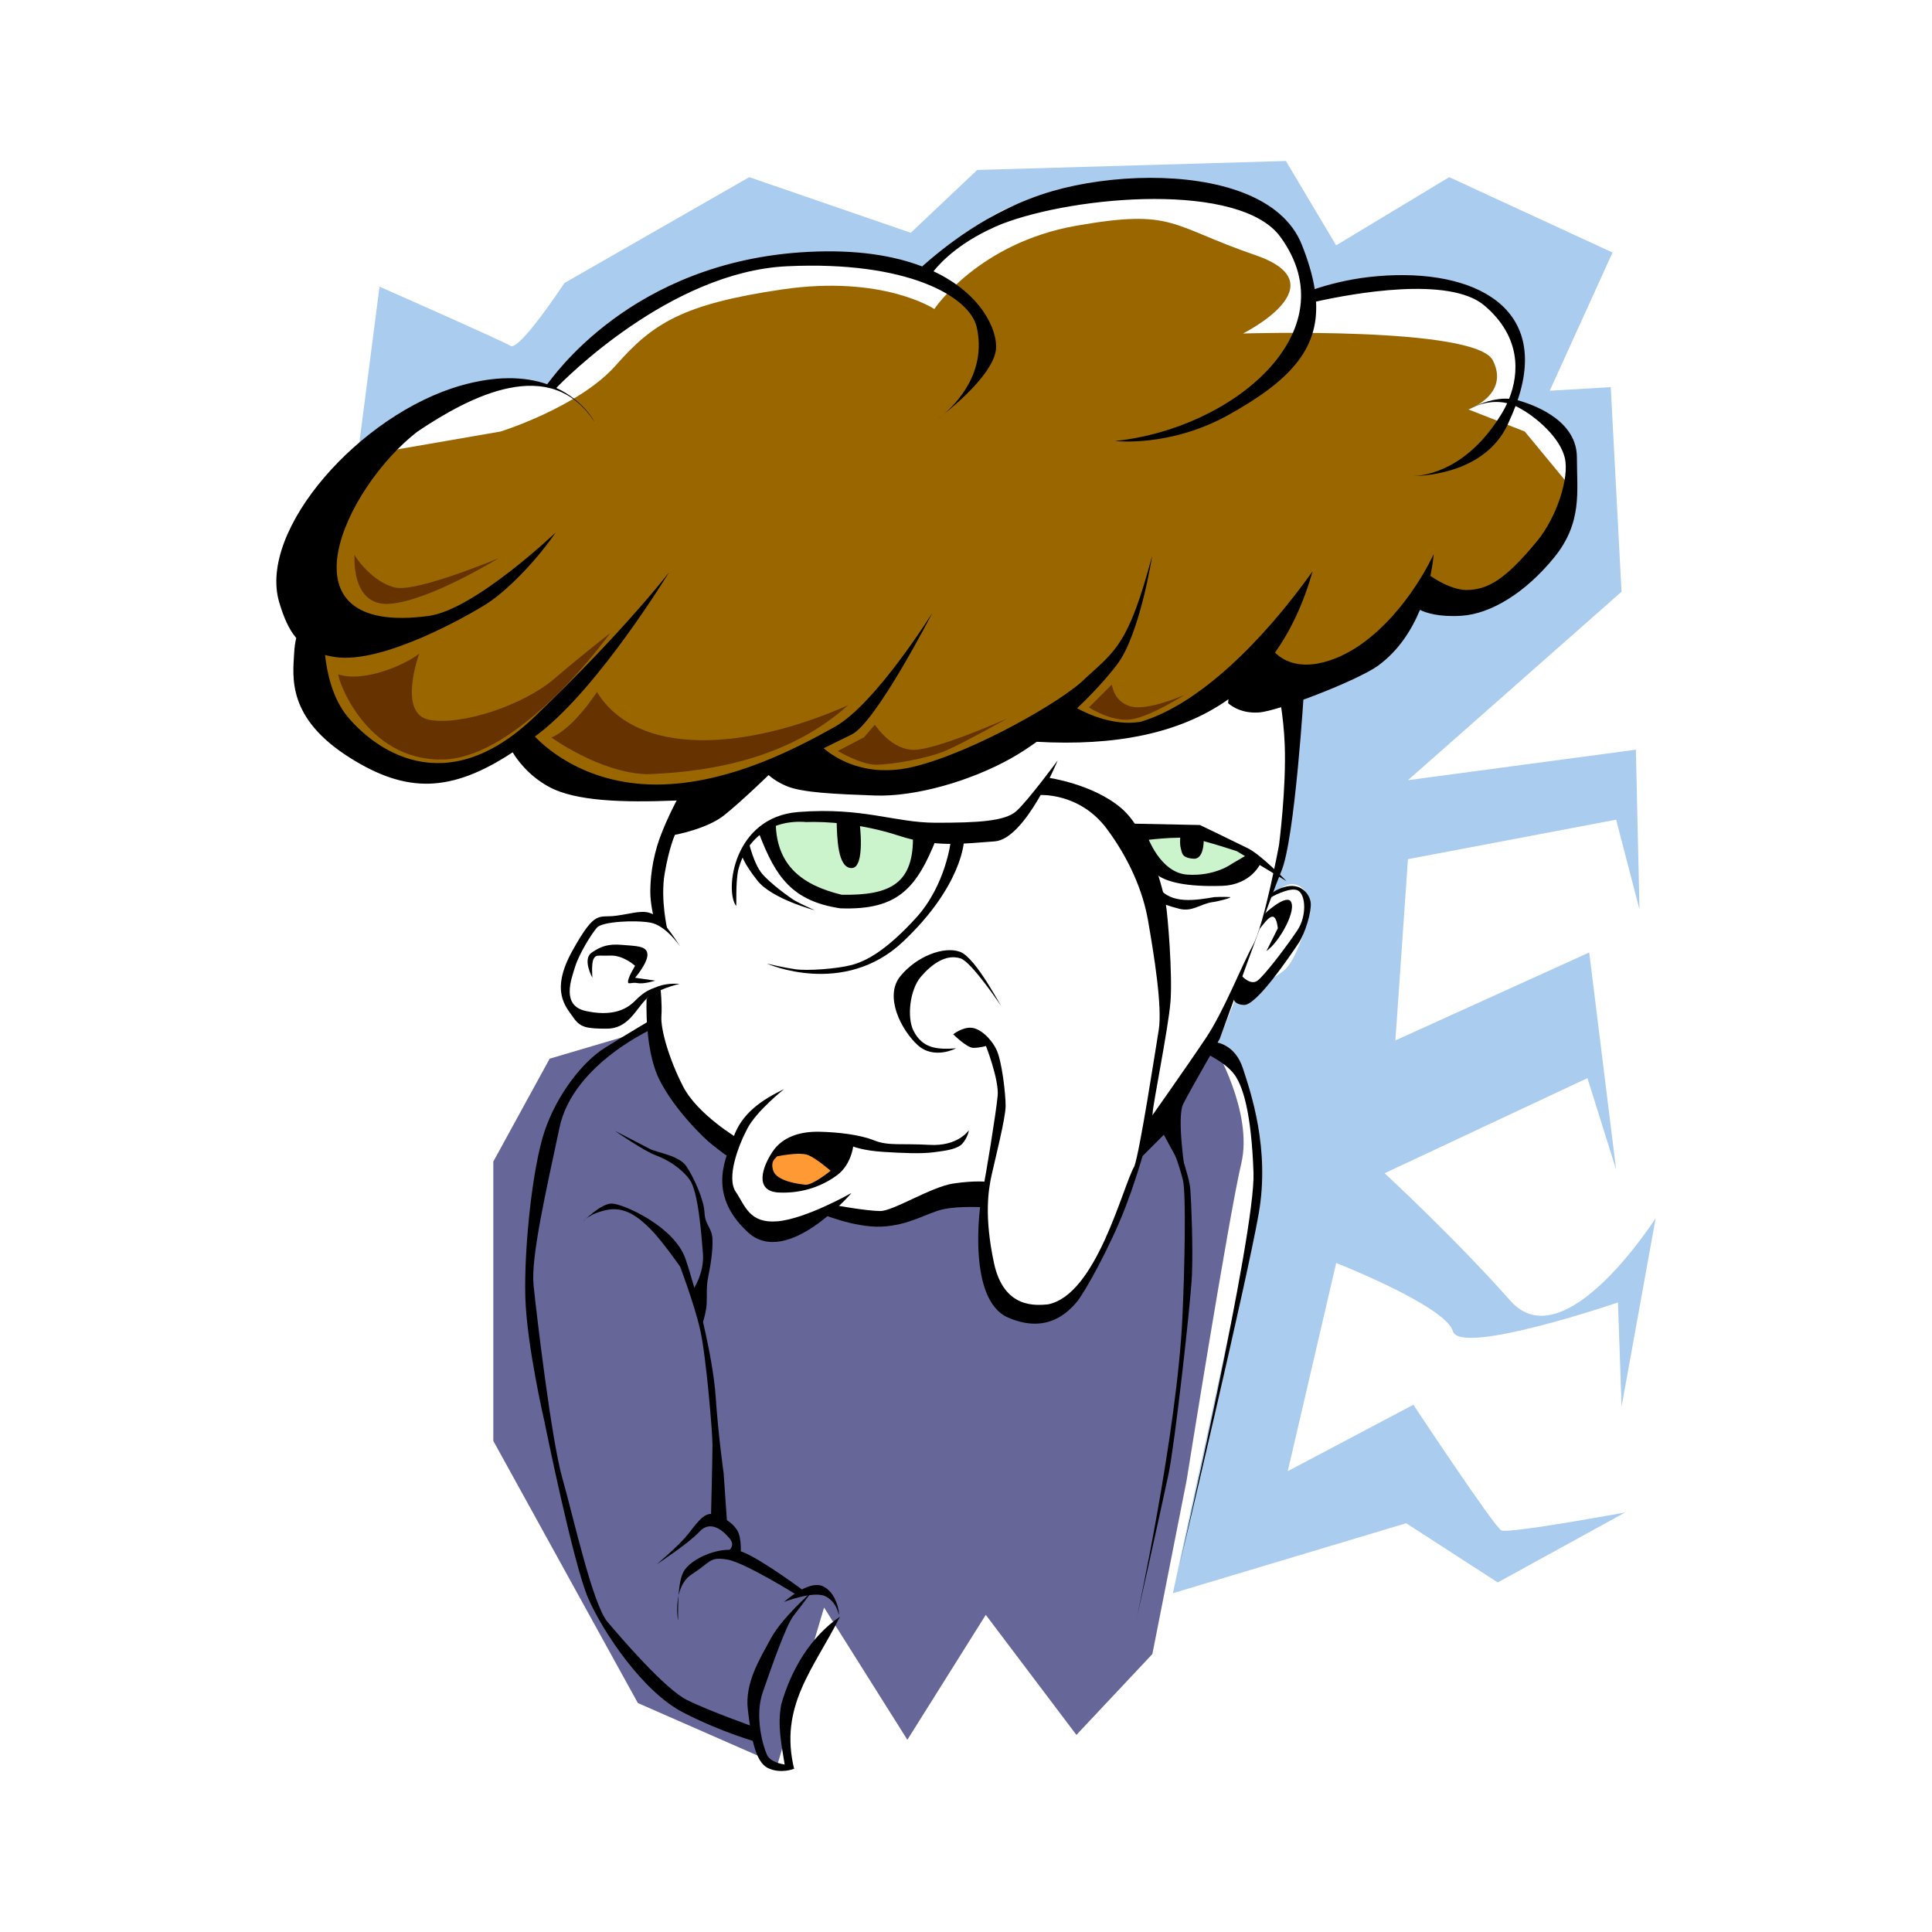 <svg:svg xmlns:dc="http://purl.org/dc/elements/1.1/" xmlns:ns1="http://sodipodi.sourceforge.net/DTD/sodipodi-0.dtd" xmlns:ns2="http://www.inkscape.org/namespaces/inkscape" xmlns:ns4="http://creativecommons.org/ns#" xmlns:rdf="http://www.w3.org/1999/02/22-rdf-syntax-ns#" xmlns:svg="http://www.w3.org/2000/svg" height="796.566" id="svg2" version="1.1" viewBox="-86.212 -48.644 796.566 796.566" width="796.566" ns1:docname="Calcando a Paco.svg" ns2:export-filename="C:\Diegui\Dise&#241;o\Dise&#241;os del Inkscape\Paco.png" ns2:export-xdpi="90" ns2:export-ydpi="90" ns2:version="0.47 r22583">
  <ns1:namedview bordercolor="#666666" borderopacity="1.0" id="base" pagecolor="#ffffff" showgrid="false" ns2:current-layer="layer5" ns2:cx="456.09028" ns2:cy="312.28502" ns2:document-units="px" ns2:pageopacity="0.0" ns2:pageshadow="2" ns2:snap-bbox="false" ns2:snap-grids="false" ns2:snap-to-guides="false" ns2:window-height="708" ns2:window-maximized="1" ns2:window-width="1024" ns2:window-x="-4" ns2:window-y="-4" ns2:zoom="0.82646681">
    <ns2:grid empspacing="10" enabled="true" id="grid2888" snapvisiblegridlinesonly="true" spacingx="20px" spacingy="20px" type="xygrid" visible="true" />
  </ns1:namedview>
  <svg:g id="layer5" ns2:groupmode="layer" ns2:label="Color">
    <svg:path d="m67.68 138.36-25.254 48.487 2.02 33.335 6.061 36.365 44.446 16.162 34.345-18.183 30.304 21.213s30.304 9.091 45.456 1.01c15.152-8.081 40.406-11.112 40.406-11.112l46.467 10.101 60.609-28.284 26.264 6.061 43.436-21.213 20.203 5.051 45.456-18.183 16.162-23.233 20.203 4.041 34.345-26.264 3.03-21.213-19.193-23.233-23.233-9.091s17.172-6.061 10.101-20.203-103.03-11.112-103.03-11.112 40.406-20.203 5.051-32.325-33.335-19.193-73.74-12.122c-40.406 7.071-58.588 34.345-58.588 34.345s-21.213-14.142-62.629-8.081-53.538 14.142-68.69 31.314-47.477 27.274-47.477 27.274l-52.527 9.091z" id="path2873" style="fill-rule:evenodd;fill:#996600" />
    <svg:path d="m184.86 374.73 7.071 25.254 24.243 24.243-3.03 17.172 15.152 17.172 26.264-7.071 18.183 4.041 34.345-11.112 13.132-2.02s-4.041 31.314 1.01 35.355c5.051 4.041 14.222 22.38 22.223 18.183 15.929-8.357 29.578-40.151 29.578-40.151l13.858-35.61 27.499-37.542s16.221 27.266 11.17 48.479c-5.051 21.213-22.507 130.48-22.507 130.48l-14.142 71.72-31.314 33.335-37.375-49.497-32.325 51.517-34.345-54.548-19.193 64.649-57.578-25.254-59.598-108.09v-115.16l23.233-42.426 44.446-13.132z" id="path2875" style="fill-rule:evenodd;fill:#666699" ns1:nodetypes="cccccccccsscccscccccccccccc" />
    <svg:path d="m230.81 292.92s5.377-6.145 14.593-5.377c9.217 0.768 33.795 3.84 33.795 3.84l15.746 5.761s-0.768 6.913-2.688 11.905c-1.92 4.992-13.825 15.362-22.658 15.362-8.833 0-27.651-8.833-27.651-8.833l-9.985-16.13-1.152-6.529z" id="path2877" style="fill-rule:evenodd;fill:#ccf4cc" />
    <svg:path d="m381.73 296.38 25.731-2.688 23.81 10.369s0.384 5.761-9.217 7.297c-9.601 1.536-13.825 4.992-21.122 1.92-7.297-3.072-18.05-16.514-19.202-16.898z" id="path2879" style="fill-rule:evenodd;fill:#ccf4cc" />
    <svg:path d="m233.77 426.63s-3.561 4.818-3.352 7.541c0.209 2.723 10.474 6.494 10.474 6.494l10.683-0.838 9.008-7.96-13.197-8.588-13.616 3.352z" id="path2881" style="fill-rule:evenodd;fill:#ff9933" />
    <svg:path d="m59.938 149.46 38.479-31.819 23.679-10.36 19.979 2.96 35.519-31.079 57.718-22.199 53.278 5.18h8.88s21.459-23.679 36.999-26.639c15.54-2.96 62.898-13.32 78.438-7.4 15.54 5.92 31.819 10.36 35.519 23.679 3.7 13.32 5.18 25.159 5.18 25.159s25.899-11.84 45.139-10.36c19.239 1.48 32.559 9.62 36.999 18.499 4.44 8.88 2.96 32.559 2.96 32.559s11.84 2.22 18.499 12.58c6.66 10.36 7.4 30.339-2.96 42.179s-5.18 21.459-25.159 25.159c-19.979 3.7-28.859-0.74-28.859-0.74s-2.22 15.54-17.019 22.939c-14.8 7.4-36.259 17.759-36.259 17.759s1.48 40.699-1.48 48.838c-2.96 8.14-7.4 35.519-7.4 35.519s5.92-9.62 12.58-4.44c6.66 5.18-1.48 28.119-6.66 33.299-5.18 5.18-19.979 10.36-19.979 10.36l-8.88 22.199s9.62 4.44 11.84 15.54c2.22 11.1 8.88 29.599 6.66 40.699s-36.259 168.71-36.259 168.71l96.197-28.859 37.739 24.419 52.538-28.859s-48.098 8.88-51.058 7.4c-2.96-1.48-36.259-51.798-36.259-51.798l-51.798 27.379 19.979-85.837s45.139 17.759 48.099 28.119c2.96 10.36 68.078-11.84 68.078-11.84l1.48 42.919 14.06-77.698s-37.739 59.198-59.938 34.039c-22.22-25.16-51.82-52.54-51.82-52.54l83.617-39.219 11.84 37.739-11.1-89.537-79.918 36.259 5.18-74.738 85.837-16.28 9.62 36.999-1.48-65.858-93.977 12.58 88.057-77.698-4.44-84.357-25.159 1.48 25.899-56.978-67.338-31.079-46.619 28.119-20.719-34.779-127.28 3.7-27.379 25.899-66.598-22.939-76.218 43.659s-18.499 28.119-22.199 25.899c-3.7-2.22-54.018-24.419-54.018-24.419l-10.345 79.93z" id="path2883" style="fill-rule:evenodd;fill:#aaccee" ns1:nodetypes="ccccccccssscsscssscscscssccssccccscccscccscccccccccccccccccccccscc" />
  </svg:g>
  <svg:g id="layer2" transform="translate(0 -352.36)" ns2:groupmode="layer" ns2:label="pelo">
    <svg:path d="m387.97 377.04c-14.298 0.026-28.606 2.097-40.178 5.447-27.028 7.824-46.601 24.777-53.813 31.082-11.528-4.426-26.917-7.052-47.168-5.991-73.539 3.852-105.87 53.02-107.43 54.557-4.543-1.577-9.987-2.587-16.485-2.487-5.556 0.086-11.877 0.984-19.027 3.014-41.598 11.812-83.816 59.487-74.964 89.361 1.879 6.341 3.981 11.163 7.026 14.742-0.402 1.622-0.733 3.685-0.871 6.318-0.514 9.758-3.079 26.704 23.112 43.137 23.024 14.446 41.286 14.595 66.994-2.324 1.543 2.587 6.262 9.53 15.033 14.27 10.926 5.906 30.418 6.496 52.27 5.61 10.191-0.413 24.415-5.329 37.727-10.93 1.461 1.361 4.084 3.41 8.043 5.029 6.497 2.658 19.774 3.24 36.311 3.831 16.536 0.591 39.287-5.892 56.119-15.341 3.521-1.977 7.072-4.293 10.566-6.808 32.054 1.796 58.878-3.225 79.049-17.538l-0.145 1.598s4.422 4.44 12.691 3.849c8.268-0.591 40.849-13.307 49.02-19.208 8.588-6.202 13.997-14.899 17.393-23.076 2.364 1.153 7.766 3.032 17.157 2.415 12.11-0.796 26.278-9.46 38.09-23.929 11.812-14.469 9.459-27.166 9.459-41.34 0-14.139-14.984-20.931-24.437-23.602 13.704-40.517-21.347-55.312-61.202-50.799-9.448 1.07-17.444 3.312-22.458 4.993-0.861-5.526-2.633-11.564-5.301-18.283-8.037-20.233-35.285-27.646-62.582-27.596zm1.598 8.715c22.798-0.034 43.828 4.26 52.124 15.632 28.651 39.274-20.13 79.318-68.21 84.151 0 0 22.142 2.663 46.06-10.33 25.669-14.168 37.949-27.131 36.856-47.15 15.012-3.334 54.955-10.697 69.463 1.67 15.078 12.854 14.335 27.859 10.131 38.399-6.122-0.434-12.1 2.106-14.924 3.522 2.626-1.237 8.01-3.152 14.143-1.688-0.619 1.35-1.291 2.62-1.979 3.776-14.164 23.795-31.822 26.102-36.728 26.271 6.125-0.105 31.161-1.834 39.688-23.021 0.926-2.008 1.736-3.965 2.451-5.864 0.365 0.163 0.722 0.354 1.089 0.545 7.382 3.839 17.123 12.393 19.19 20.661 2.067 8.268-3.339 24.606-11.22 34.259-13.806 16.91-20.668 19.78-28.05 20.37-7.075 0.566-15.414-5.314-16.104-5.81 1.118-5.326 1.343-8.951 1.343-8.951s-10.224 23.036-29.539 36.91c-10.684 7.674-26.284 12.965-35.893 3.686 6.546-9.204 11.754-20.32 15.523-33.515-20.493 28.743-46.752 54.84-70.861 62.019-10.942 1.891-21.817-3.151-26.253-5.574 6.566-6.202 12.32-12.556 16.503-18.047 9.449-12.402 14.47-44.88 14.47-44.88-9.823 36.908-15.213 39.175-27.76 50.781-8.519 8.748-46.074 30.423-70.879 36.329-19.943 4.748-32.611-4.046-36.819-7.68 5.005-2.446 9.104-4.512 11.438-5.61 10.04-4.725 33.37-50.2 33.37-50.2s-23.328 37.501-40.16 46.95c-17.54 9.847-41.643 21.848-67.629 23.62-32.524 2.218-50.995-14.256-56.082-19.59 0.632-0.478 1.265-0.956 1.906-1.452 24.784-19.188 53.413-66.249 53.413-66.249s-17.975 23.619-55.465 59.568c-37.489 35.949-66.763 12.325-77.034 0-6.356-7.628-8.559-18.385-9.332-25.49 1.308 0.335 2.69 0.631 4.194 0.853 19.871 2.944 55.465-17.473 62.655-22.095 7.19-4.622 19.006-15.914 28.25-29.267 0 0-33.377 31.837-52.379 34.405-63.523 8.581-34.596-52.879-4.63-75.999 21.808-14.658 54.762-31.862 72.93-4.121 0 0-4.319-8.61-15.668-13.889 3.193-3.313 47.026-47.889 95.08-50.164 49.905-2.362 75.402 12.591 78.25 25.091 4.22 18.523-8.291 31.422-13.635 35.966 5.739-4.588 20.886-17.517 21.605-27.106 0.555-7.405-5.731-22.471-25.781-31.881 3.248-4.091 11.59-12.748 28.141-19.499 15.381-5.923 39.947-10.279 62.745-10.312zm-86.71 88.798c-1.33 1.063-2.306 1.834-2.306 1.834s0.919-0.655 2.306-1.834zm217.92-2.76c-0.889 0.437-1.416 0.763-1.416 0.763s0.569-0.326 1.416-0.763zm-25.636 28.214s0.508 0.028 1.343 0c-0.853 0.014-1.343 0-1.343 0zm-145.28 117.24s-12.396 16.835-17.121 20.97c-4.725 4.134-15.952 4.72-33.079 4.72s-29.828-6.497-56.7-4.43c-26.872 2.067-30.415 32.488-25.69 38.689 0.295 0.295-0.292-9.15 0.89-14.76 3.51-13.598 14.195-20.905 28.05-19.789 7.973-0.295 22.735 0.59 38.09 5.61s26.881 3.246 39.579 2.36c12.698-0.886 25.98-33.37 25.98-33.37z" id="path2831" style="fill:#000000" />
  </svg:g>
  <svg:g id="layer3" transform="translate(0 -352.36)" ns2:groupmode="layer" ns2:label="ojos">
    <svg:path d="m233.63 642.9c0.242 17.918 11.202 25.857 27.217 29.726 20.135 0.32 29.889-4.611 29.34-24.9l9.844 1.351c-8.237 20.717-15.84 29.997-39.763 29.147-19.868-2.977-26.647-12.965-33.394-30.498l6.756-4.826z" id="path3636" style="fill-rule:evenodd;fill:#000000" ns1:nodetypes="ccccccc" />
    <svg:path d="m222.63 651.4s1.93 8.3 5.212 12.354c3.281 4.054 11.582 10.037 13.512 11.196 1.93 1.158 8.3 4.054 8.3 4.054s-17.565-4.633-23.549-12.161c-5.984-7.528-6.563-10.809-6.563-10.809l3.088-4.633z" id="path3638" style="fill-rule:evenodd;fill:#000000" />
    <svg:path d="m305.83 650.24s-1.93 18.338-14.477 32.042c-12.547 13.705-20.654 17.758-26.445 19.303-5.791 1.544-18.145 2.509-23.356 1.737-5.212-0.772-11.582-2.316-11.582-2.316s31.656 14.091 56.171-9.072c24.514-23.163 25.093-41.501 25.093-41.501l-5.405-0.193z" id="path3640" style="fill-rule:evenodd;fill:#000000" />
    <svg:path d="m258.73 642.13c0.193 6.949 0.386 19.496 6.177 19.496s3.281-18.917 3.281-18.917l-9.458-0.579z" id="path3642" style="fill-rule:evenodd;fill:#000000" ns1:nodetypes="cscc" />
    <svg:path d="m384.97 650.24s14.67-1.93 20.654-0.772c5.984 1.158 18.144 5.212 18.144 5.212l20.461 12.354s-10.423-10.809-15.828-13.512c-5.405-2.702-19.882-9.651-19.882-9.651l-28.182-0.579 4.633 6.949z" id="path3644" style="fill-rule:evenodd;fill:#000000" />
    <svg:path d="m386.7 648.11s5.212 15.442 16.6 16.214c11.389 0.772 18.338-4.44 18.338-4.44l6.563-3.861 5.598 3.088s-3.661 9.431-16.214 9.844c-29.34 0.965-29.533-8.493-29.533-8.493l-4.826-12.161 3.474-0.193z" id="path3646" style="fill-rule:evenodd;fill:#000000" ns1:nodetypes="cscccsccc" />
    <svg:path d="m400.6 646.96s-0.579 4.44 0 6.37c0.579 1.93 0.193 4.054 5.212 4.44 5.019 0.386 4.247-9.458 4.247-9.458l-9.458-1.351z" id="path3648" style="fill-rule:evenodd;fill:#000000" />
    <svg:path d="m421.06 673.59s-2.895-0.193-6.563 0c-7.305 1.227-18.055 3.183-22.97-4.054v6.177s4.42 1.704 8.493 2.702c5.357 1.313 8.369-1.817 13.319-2.702 2.123-0.193 8.107-1.737 7.721-2.123z" id="path3652" style="fill-rule:evenodd;fill:#000000" ns1:nodetypes="ccccscc" />
    <svg:path d="m342.5 631.51s16.397-1.122 27.603 13.898c9.072 12.161 14.863 25.48 16.986 37.64 2.541 14.552 5.984 35.903 4.44 45.361-1.544 9.458-7.721 49.608-10.037 56.171-4.847 8.235-15.543 53.096-35.71 56.943-4.826 0.386-18.144 1.93-22.198-17.179-4.054-19.11-2.316-29.919-0.965-36.096 1.351-6.177 5.791-23.549 5.791-28.568 0-5.019-1.544-18.724-3.861-23.356-2.316-4.633-6.756-8.686-10.423-8.879-3.667-0.193-7.335 2.702-7.335 2.702s5.598 5.598 8.3 5.598c2.702 0 5.212-0.772 5.212-0.772s5.405 13.898 4.826 20.461c-0.579 6.563-4.826 32.815-6.37 40.15s-5.791 44.203 10.616 51.345 25.093-2.702 28.182-6.177c3.088-3.474 13.898-22.777 20.268-39.377 6.37-16.6 11.196-35.324 11.196-38.605 0-3.281 6.37-34.552 7.335-45.747 0.965-11.196-1.158-36.868-1.93-40.729-0.772-3.861-6.563-29.34-18.338-39.377s-30.112-12.547-30.112-12.547l-3.474 7.142z" id="path3654" style="fill-rule:evenodd;fill:#000000" ns1:nodetypes="csssccssssscscssssssssscc" />
    <svg:path d="m326.87 718.96s-12.354-18.531-16.986-20.075c-5.871-1.957-11.775 2.123-16.407 7.528-4.633 5.405-5.785 16.804-3.088 22.198 3.796 7.641 10.137 7.829 17.565 7.335 0 0-9.072 4.826-15.828-1.351-6.756-6.177-13.898-20.075-7.142-28.375 6.756-8.3 18.145-12.547 24.707-10.037 6.563 2.509 17.179 23.356 17.179 22.777z" id="path3656" style="fill-rule:evenodd;fill:#000000" ns1:nodetypes="cssccsssc" />
    <svg:path d="m313.14 769.83s-4.402 6.596-16.086 5.919c-11.684-0.677-16.931 0.519-22.858-1.852-5.927-2.371-14.893-3.389-22.513-3.558-7.62-0.169-15.084 1.868-19.317 8.134-4.233 6.266-7.788 16.413 2.542 16.921 10.33 0.508 18.964-3.21 24.383-7.444 5.419-4.233 6.264-11.511 6.264-11.511s4.236 1.689 12.364 2.197c8.128 0.508 15.593 0.841 20.842 0.163 5.249-0.677 8.45-1.181 10.821-2.705 2.371-1.524 3.897-6.094 3.558-6.264zm-70.643 9.604c1.799-0.048 3.5 0.087 4.612 0.563 3.556 1.524 9.132 6.427 9.132 6.427s-7.446 6.094-10.494 5.755c-3.048-0.339-11.844-1.516-13.199-5.919-1.355-4.403 1.694-5.247 1.525-5.755 0 0 4.467-0.966 8.424-1.071z" id="path3658" style="fill-rule:evenodd;fill:#000000" />
    <svg:path d="m257.6 800.48-5.927 3.387s14.224 6.096 25.57 5.588c11.346-0.508 18.627-5.588 25.231-7.112 6.604-1.524 17.272-0.847 17.272-0.847l1.185-10.499s-4.911-0.677-14.055 0.677-24.723 11.346-30.142 11.346c-5.419 0-18.796-2.371-19.135-2.54z" id="path3663" style="fill-rule:evenodd;fill:#000000" />
    <svg:path d="m237.11 752.73s-11.176 8.806-15.071 16.087c-3.895 7.282-8.806 20.49-4.911 26.247 3.895 5.758 5.588 13.208 17.272 12.192s30.481-11.684 30.481-11.684-26.586 30.989-42.673 16.256c-17.732-16.239-8.467-32.005-6.096-38.948 3.408-10.172 11.82-15.709 20.998-20.151z" id="path3665" style="fill-rule:evenodd;fill:#000000" ns1:nodetypes="cssscscc" />
    <svg:path d="m214.93 781.01 3.048-7.959s-16.595-9.822-22.522-21.336c-5.927-11.515-9.314-23.707-8.975-28.957 0.339-5.249-0.339-11.176-0.339-11.176l-3.895 1.524-1.863 2.54s-1.016 20.998 5.419 33.529 18.458 24.046 21.506 26.417c3.048 2.371 7.282 5.758 7.62 5.419z" id="path3667" style="fill-rule:evenodd;fill:#000000" />
    <svg:path d="m183.94 708.03s-4.572 1.524-7.282 1.016c-2.709-0.508-4.233 1.016-3.895-1.016 0.339-2.032 2.879-6.096 2.879-6.096s-4.741-4.403-10.16-4.233c-5.419 0.169-5.927-0.508-6.943 1.355s-0.508 7.79-0.508 7.79-4.233-7.62-0.339-10.33c3.895-2.709 6.943-3.725 12.7-3.217 5.758 0.508 10.16 0.339 10.33 3.895 0.169 3.556-5.08 9.652-5.08 9.652l8.297 1.185z" id="path3669" style="fill-rule:evenodd;fill:#000000" />
    <svg:path d="m194.1 693.8s-5.758-8.467-12.023-9.652c-6.266-1.185-19.982-0.508-22.183 2.032-2.201 2.54-7.282 10.668-8.975 16.087-1.693 5.419-5.758 16.087 4.403 18.288 10.16 2.201 16.256-0.169 20.151-4.064 3.895-3.895 5.588-4.572 9.652-6.096s8.806-1.016 8.806-1.016-9.991 2.201-14.224 6.774c-4.233 4.572-7.282 11.684-15.748 11.684-8.467 0-11.007-0.508-13.886-4.741-2.879-4.233-9.652-10.668-0.169-27.602s10.499-13.208 17.95-14.224c7.451-1.016 11.176-2.709 15.41-0.508 4.233 2.201 11.176 13.547 10.838 13.039z" id="path3671" style="fill-rule:evenodd;fill:#000000" />
    <svg:path d="m189.02 687.37s-3.048-12.7-1.185-23.538 4.233-15.918 4.233-15.918 13.039-2.371 20.151-7.959c7.112-5.588 20.32-18.458 20.32-18.458l-37.932 8.806s-5.588 9.991-8.806 18.966c-3.217 8.975-3.895 17.103-3.895 22.183 0 5.08 1.524 11.007 1.524 11.007l5.588 4.911z" id="path3673" style="fill-rule:evenodd;fill:#000000" />
    <svg:path d="m386.58 766.88s16.93-23.984 24.455-35.271c7.524-11.287 14.579-29.628 19.282-38.093 4.703-8.465 10.816-41.385 10.816-41.385s3.042-23.429 2.351-41.385c-0.47-12.227-2.822-23.514-2.822-23.514l10.816 0.47s-3.762 62.077-9.406 75.245c-3.314 7.732-25.395 69.131-25.395 69.131s-12.227 21.163-15.049 26.806c-2.822 5.643 0.941 29.157 0.941 29.157l-8.935-16.46-8.935 8.935 1.881-13.638z" id="path3675" style="fill-rule:evenodd;fill:#000000" ns1:nodetypes="csscsccscscccc" />
    <svg:path d="m433.05 686.79c3.305-4.113 6.559-8.932 7.591-0.361l-4.699 9.398c5.317-3.605 13.03-17.451 9.759-20.784-2.711-1.988-10.482 5.422-10.482 5.422l-2.169 6.325z" id="path3677" style="fill-rule:evenodd;fill:#000000" ns1:nodetypes="cccccc" />
    <svg:path d="m437.21 673.96s8.494-4.88 11.747-3.072c3.253 1.807 3.615 10.482-0.181 16.266-3.795 5.783-13.735 18.976-16.627 20.964-2.892 1.988-6.506-2.169-6.506-2.169l-3.434 8.133s-0.723 3.795 4.518 3.976c5.241 0.181 19.157-20.603 22.23-25.121 3.072-4.518 5.603-13.374 5.241-16.988-0.361-3.615-4.157-8.494-10.844-6.506-6.687 1.988-6.145 4.699-6.145 4.518z" id="path3679" style="fill-rule:evenodd;fill:#000000" />
  </svg:g>
  <svg:g id="layer4" transform="translate(0 -352.36)" ns2:groupmode="layer" ns2:label="cuerpo">
    <svg:path d="m184.04 727.28s-33.891 14.686-39.54 41.235c-5.649 26.548-11.862 53.661-10.732 64.959 1.13 11.297 7.343 63.829 11.862 79.645s12.427 51.967 18.64 59.31c6.213 7.343 23.724 27.678 32.762 32.197 9.038 4.519 28.243 11.297 28.243 11.297l1.13 6.213s-14.686-3.954-31.067-12.427c-16.381-8.473-32.762-32.762-38.975-46.883-6.213-14.121-18.075-72.867-18.075-72.867s-7.343-31.632-7.908-51.402c-0.565-19.77 2.824-53.097 7.908-68.348s15.816-28.808 24.854-34.456c9.038-5.649 21.465-12.992 21.465-12.992l-0.565 4.519z" id="path2852" style="fill-rule:evenodd;fill:#000000" />
    <svg:path d="m260.13 970.25c-12.31 8.457-20.144 21.928-24.214 36.109-1.728 8.98 0.179 16.909 1.487 25.489l3.823 1.274c-6.319-26.056 8.057-41.294 18.904-62.872z" id="path2854" style="fill-rule:evenodd;fill:#000000" ns1:nodetypes="ccccc" />
    <svg:path d="m238.68 1031.4s-7.009-0.425-8.709-4.248c-1.699-3.823-5.098-15.93-1.699-25.701 3.398-9.771 9.558-27.613 12.744-31.648 3.186-4.036 7.434-9.771 7.434-9.771s-12.32 10.833-16.78 19.117c-4.46 8.284-10.833 18.267-9.558 29.312 1.274 11.045 2.974 21.665 8.284 24.214 5.31 2.549 10.712 0.335 10.712 0.335l-2.429-1.61z" id="path2856" style="fill-rule:evenodd;fill:#000000" ns1:nodetypes="cssscssscc" />
    <svg:path d="m259.59 969.43s-0.875-5.467-5.686-7.654c-4.811-2.187-16.839 2.406-16.839 2.406s9.841-8.966 15.746-6.561c5.905 2.405 7.217 11.372 6.779 11.809z" id="path2858" style="fill-rule:evenodd;fill:#000000" />
    <svg:path d="m193.33 971.83s-2.406-13.777 5.686-19.026c8.091-5.248 7.217-7.217 14.433-6.123 7.217 1.093 28.867 14.652 28.867 14.652l3.718-1.093s-17.714-13.34-26.024-16.62c-8.31-3.28-21.65 2.624-24.493 8.31s-1.968 19.245-2.187 19.901z" id="path2860" style="fill-rule:evenodd;fill:#000000" />
    <svg:path d="m212.14 944.28s5.905-2.187 2.406-6.342c-3.499-4.155-8.31-7.217-12.465-2.624-4.155 4.593-17.495 13.34-17.495 13.34s8.31-6.998 12.028-11.372c3.718-4.374 7.217-10.497 11.372-9.185 4.155 1.312 7.435 3.062 9.622 6.342s1.531 10.278 1.531 10.278l-6.998-0.437z" id="path2862" style="fill-rule:evenodd;fill:#000000" />
    <svg:path d="m206.89 930.72s0.656-26.024 0.656-31.272c0-5.248-2.624-36.521-5.03-47.237-2.406-10.716-8.31-26.243-8.31-26.243s-7.435-10.716-12.247-15.527c-4.811-4.811-10.497-9.404-17.932-7.873-7.435 1.531-9.841 4.811-9.841 4.811s7.217-7.435 11.809-7.435c4.592 0 25.805 9.404 30.398 22.744 4.592 13.34 11.372 40.676 12.465 56.859 1.093 16.183 3.28 31.491 3.28 31.491l1.531 22.087-6.779-2.405z" id="path2864" style="fill-rule:evenodd;fill:#000000" />
    <svg:path d="m199.45 835.59s4.811-6.779 4.155-15.089c-0.656-8.31-1.968-25.586-5.467-30.398-3.499-4.811-9.185-8.31-13.996-10.06-4.811-1.75-16.839-10.06-16.839-10.06s11.59 5.905 14.433 7.435c2.843 1.531 12.028 2.624 15.089 7.217 3.062 4.592 7.217 13.777 7.435 19.026 0.219 5.248 3.062 6.123 3.28 10.934 0.219 4.811-0.875 11.372-1.75 15.527-0.875 4.155-0.437 7.435-0.656 11.372-0.219 3.936-2.187 9.404-2.187 9.404l-3.499-15.308z" id="path2866" style="fill-rule:evenodd;fill:#000000" />
    <svg:path d="m412.24 738.49 2.843-5.03s7.873 0.656 11.153 10.716c3.28 10.06 11.153 33.022 6.561 59.702s-32.584 144.77-32.584 144.77 31.272-136.68 30.398-161.39c-0.875-24.712-4.374-36.521-8.529-41.332-4.155-4.811-10.06-6.998-9.841-7.435z" id="path2868" style="fill-rule:evenodd;fill:#000000" />
    <svg:path d="m398.46 773.26s5.686 14.871 6.123 20.994c0.437 6.123 1.093 23.837 0.656 34.99-0.437 11.153-7.127 70.217-9.622 82.008-3.405 16.089-13.121 59.483-13.121 59.483s16.62-76.541 18.807-124c0.957-20.758 1.531-50.736 0.219-56.421-1.312-5.686-5.248-15.964-5.248-15.964l2.187-1.093z" id="path2870" style="fill-rule:evenodd;fill:#000000" ns1:nodetypes="cssscsscc" />
    <svg:path d="m60 180s-1.854 21.517 14.5 20.306c16.354-1.211 44.821-18.776 44.821-18.776s-33.313 13.931-42.398 12.114c-9.086-1.81-16.96-12.72-16.923-13.64z" id="path3662" style="fill-rule:evenodd;fill:#663300" transform="translate(0 352.36)" />
    <svg:path d="m53.301 229.38s5.451 2.423 16.354-0.606c10.902-3.028 16.959-7.874 16.959-7.874s-9.085 24.833 4.24 27.256c13.325 2.423 38.764-6.057 51.484-16.959s23.016-18.776 23.016-18.776-36.947 51.484-69.049 52.089c-32.102 0.606-43.61-33.919-43.004-35.13z" id="path3664" style="fill-rule:evenodd;fill:#663300" transform="translate(0 352.36)" ns1:nodetypes="cscsscsc" />
    <svg:path d="m159.9 236.65s-4.24 6.663-9.691 12.114c-5.451 5.451-9.085 6.663-9.085 6.663s19.988 14.537 39.37 15.142c29.488-0.991 60.055-7.871 82.98-28.467-42.139 18.733-86.919 21.589-103.57-5.451z" id="path3666" style="fill-rule:evenodd;fill:#663300" transform="translate(0 352.36)" ns1:nodetypes="cscccc" />
    <svg:path d="m274.47 250.17-4.427 5.165-10.821 5.657s9.592 5.657 15.74 5.657c6.149 0 21.151-2.459 29.021-5.903 7.87-3.443 24.84-13.035 24.84-13.035s-28.283 12.543-37.875 12.789c-9.592 0.246-15.986-9.838-16.478-10.33z" id="path3668" style="fill-rule:evenodd;fill:#663300" transform="translate(0 352.36)" />
    <svg:path d="m372.11 233.69-9.346 9.346s9.346 6.149 17.462 4.919c8.116-1.23 21.889-10.084 21.889-10.084s-15.494 6.886-22.381 4.673c-6.886-2.213-7.132-8.116-7.624-8.854z" id="path3670" style="fill-rule:evenodd;fill:#663300" transform="translate(0 352.36)" />
  </svg:g>
</svg:svg>